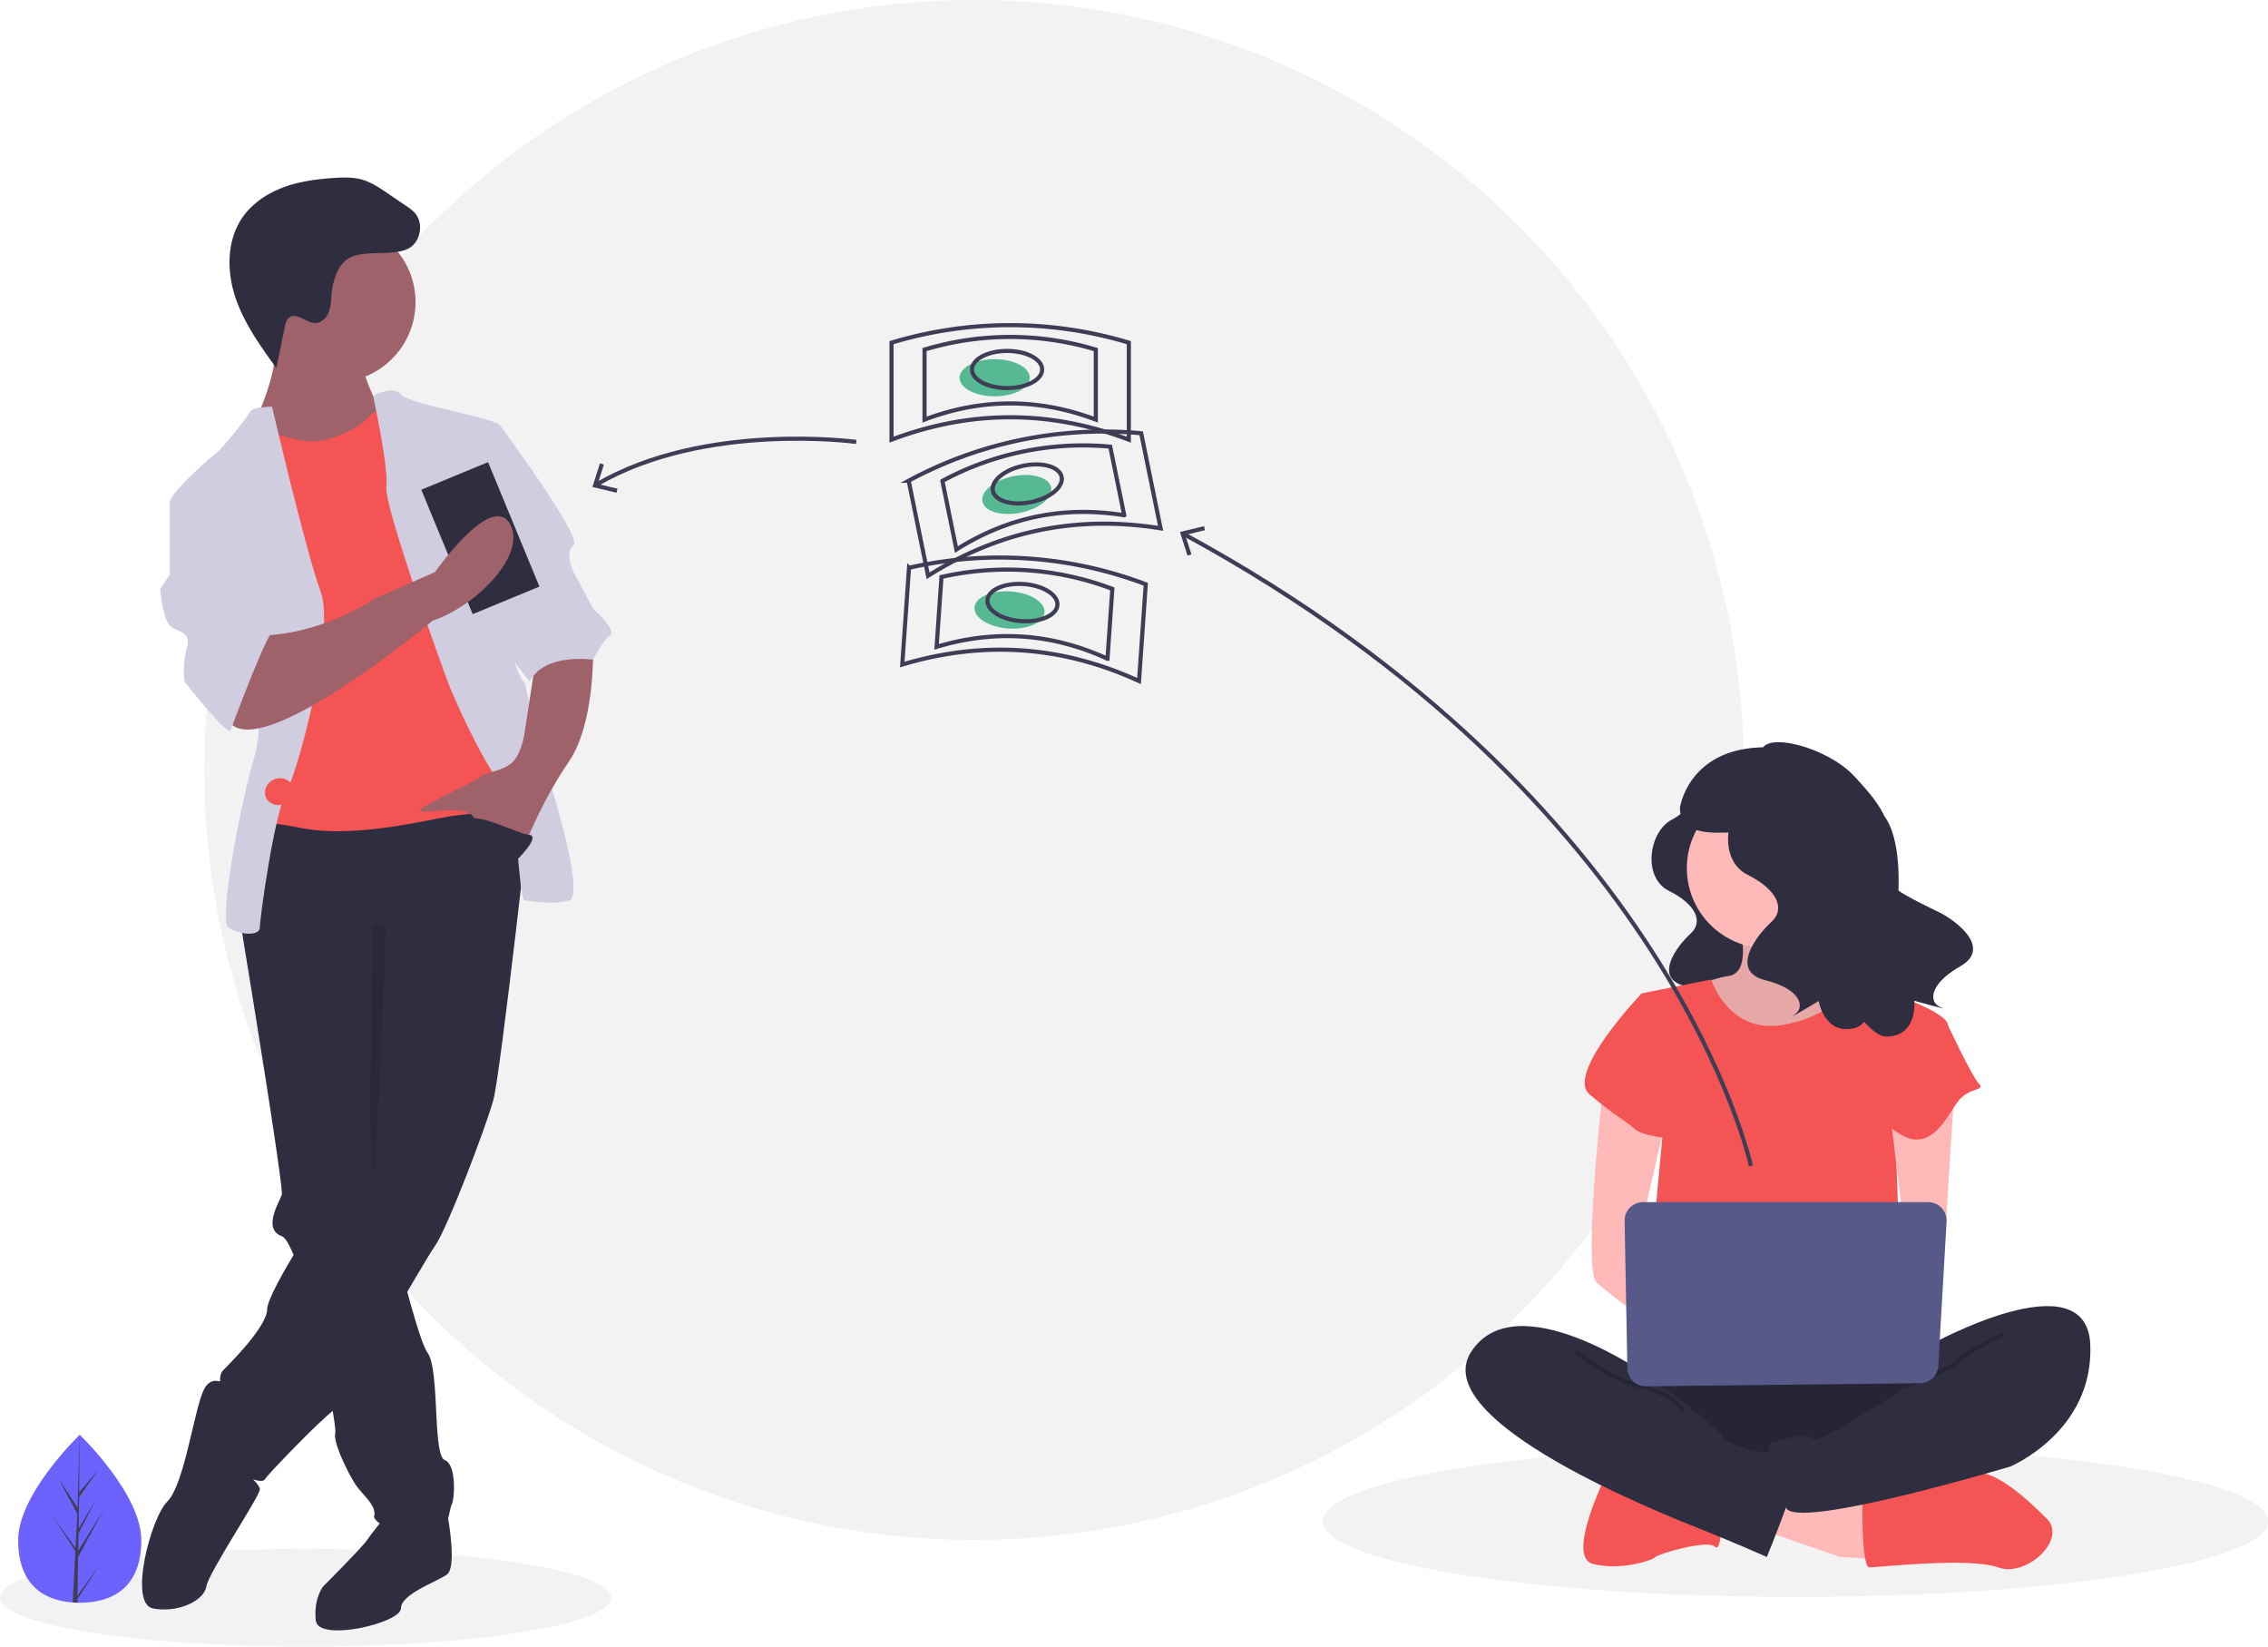 <svg width="1099" height="797.68" xmlns="http://www.w3.org/2000/svg" data-name="Layer 1">
 <title>transfer money</title>

 <g>
  <title>Layer 1</title>
  <circle id="svg_1" fill="#f2f2f2" r="373" cy="373" cx="472"/>
  <ellipse id="svg_2" fill="#f2f2f2" ry="23.68" rx="148" cy="774" cx="148"/>
  <ellipse id="svg_3" fill="#f2f2f2" ry="36.64" rx="229" cy="736.969" cx="870"/>
  <path id="svg_4" fill="#2f2e41" d="m819.12,384.785s1.95,6.499 -9.098,12.348s-14.297,27.945 -1.3,34.443s16.897,14.947 10.398,20.796s-18.197,21.446 -2.6,25.345s17.547,11.698 12.998,14.947s10.398,-5.849 10.398,-5.849s2.6,15.597 16.247,11.698s51.99,-77.985 32.494,-88.383s-69.537,-25.345 -69.537,-25.345z"/>
  <path id="svg_5" fill="#ffb9b9" d="m842.675,447.537s6.741,23.594 -5.056,25.279a46.052,46.052 0 0 0 -20.224,8.426l21.909,28.65l40.447,0l25.279,-25.279s-33.706,-25.279 -26.965,-40.447s-35.391,3.371 -35.391,3.371z"/>
  <path id="svg_6" opacity="0.1" d="m842.675,447.537s6.741,23.594 -5.056,25.279a46.052,46.052 0 0 0 -20.224,8.426l21.909,28.65l40.447,0l25.279,-25.279s-33.706,-25.279 -26.965,-40.447s-35.391,3.371 -35.391,3.371z"/>
  <polygon id="svg_7" fill="#ffb9b9" points="852.787 740.779 891.549 754.261 918.513 755.946 916.828 732.352 861.213 715.904 852.787 740.779"/>
  <path id="svg_8" fill="#f55455" d="m902.503,735.723s0,23.594 3.371,23.594s48.874,-5.056 62.356,0s33.706,-13.482 23.594,-23.594s-26.606,-25.279 -36.897,-21.909s-52.424,11.797 -52.424,11.797l-0,10.112z"/>
  <path id="svg_9" fill="#f55455" d="m778.634,713.814s-20.224,40.447 -6.741,43.818s28.65,-1.685 30.335,-3.371s25.279,-8.426 28.65,-5.056s3.371,-13.482 3.371,-13.482l-55.615,-21.909z"/>
  <path id="svg_10" fill="#2f2e41" d="m795.487,658.199s-32.021,43.818 -8.426,55.615s136.509,11.797 144.936,0s11.797,-48.874 0,-52.244s-136.509,-3.371 -136.509,-3.371z"/>
  <path id="svg_11" opacity="0.2" d="m795.487,658.199s-32.021,43.818 -8.426,55.615s136.509,11.797 144.936,0s11.797,-48.874 0,-52.244s-136.509,-3.371 -136.509,-3.371z"/>
  <circle id="svg_12" fill="#ffb9b9" r="38.762" cy="420.572" cx="856.157"/>
  <path id="svg_13" fill="#f55455" d="m795.487,481.243l33.706,-6.741s8.426,26.965 35.391,21.909s33.706,-21.909 33.706,-21.909s20.224,8.426 21.909,8.426s23.594,8.426 23.594,13.482s-25.279,55.615 -25.279,55.615l3.371,91.006l-124.712,-3.371l8.426,-89.321l-10.112,-69.097z"/>
  <path id="svg_14" fill="#ffb9b9" d="m776.949,525.061s-10.112,89.321 -3.371,96.062s33.706,25.279 33.706,25.279l0,-20.224l-13.482,-25.279l13.482,-58.985l-30.335,-16.853z"/>
  <path id="svg_15" fill="#ffb9b9" d="m947.377,522.533s-5.899,91.849 -5.899,95.219s-15.168,15.168 -20.224,15.168s-8.426,-8.426 -8.426,-8.426l11.797,-13.482l-8.426,-69.097l31.178,-19.381z"/>
  <path id="svg_16" fill="#2f2e41" d="m935.366,651.458s75.838,-42.132 77.524,0s-38.762,58.985 -38.762,58.985s-104.488,31.332 -108.702,19.879s-12.64,-29.991 -5.899,-31.676s15.168,-5.056 18.538,-1.685s45.503,-25.279 45.503,-25.279l11.797,-20.224z"/>
  <path id="svg_17" opacity="0.2" stroke-width="2" stroke-miterlimit="10" stroke="#000" fill="none" d="m970.758,646.402s-15.168,6.741 -20.224,11.797s-26.965,13.482 -26.965,13.482"/>
  <path id="svg_18" fill="#f55455" d="m805.599,484.613l-10.112,-3.371s-37.077,38.762 -25.279,48.874s18.538,13.482 21.909,16.853s20.224,5.056 20.224,5.056l-6.741,-67.412z"/>
  <path id="svg_19" fill="#f55455" d="m928.625,493.04l15.168,3.371s11.797,25.279 15.168,28.65s-5.056,1.685 -10.112,8.426s-10.112,18.538 -20.224,18.538s-23.594,-16.853 -23.594,-16.853l23.594,-42.132z"/>
  <path id="svg_20" fill="#2f2e41" d="m798.857,666.625s-64.041,-45.503 -85.95,-11.797s94.377,79.209 111.23,85.95s32.021,13.482 32.021,13.482s15.168,-37.077 15.168,-43.818s-11.797,-6.741 -15.168,-6.741s-18.538,-3.371 -21.909,-8.426s-35.391,-28.65 -35.391,-28.65z"/>
  <path id="svg_21" opacity="0.2" stroke-width="2" stroke-miterlimit="10" stroke="#000" fill="none" d="m763.466,654.828s16.853,13.482 32.021,16.853s20.224,11.797 20.224,11.797"/>
  <path id="svg_22" fill="#575a89" d="m787.232,591.462l1.346,71.356a8.933,8.933 0 0 0 9.032,8.764l132.79,-1.492a8.933,8.933 0 0 0 8.818,-8.418l4.031,-69.864a8.933,8.933 0 0 0 -8.918,-9.447l-138.167,0a8.933,8.933 0 0 0 -8.931,9.101z"/>
  <path id="svg_23" fill="#2f2e41" d="m858.228,371.88s2.16,7.199 -10.079,13.679s-15.839,30.957 -1.44,38.157s18.718,16.558 11.519,23.038s-20.158,23.758 -2.88,28.077s19.438,12.959 14.399,16.558s11.519,-6.479 11.519,-6.479s2.88,17.278 17.998,12.959s30.203,-82.84 13.35,-103.064c-15.67,-18.804 -54.387,-22.925 -54.387,-22.925z"/>
  <path id="svg_24" fill="#2f2e41" d="m853.63,364.469c0.003,-10.547 31.559,-2.969 45.088,11.758c9.369,10.198 23.599,25.54 11.674,36.355s20.439,24.992 29.119,29.29s25.817,17.443 10.343,26.261s-15.224,17.72 -9.401,19.827s-12.839,-3.134 -12.839,-3.134s1.885,17.415 -13.838,17.332s-60.832,-86.494 -50.056,-110.513c10.02,-22.333 -10.09,-27.177 -10.09,-27.177z"/>
  <path id="svg_25" fill="#2f2e41" d="m860.465,362.158c-42.198,-2.541 -46.433,29.223 -46.433,29.223c0.292,18.382 29.483,9.425 37.59,12.165c9.781,-7.036 28.636,-20.35 42.12,-29.851a63.774,63.774 0 0 0 -33.277,-11.537z"/>
  <path id="svg_26" stroke-width="2" stroke-miterlimit="10" stroke="#3f3d56" fill="none" d="m848.442,564.849s-37.852,-177.399 -274.773,-306.088"/>
  <polygon id="svg_27" fill="#3f3d56" points="583.431 254.891 583.905 256.836 574.322 259.16 577.341 268.549 575.435 269.16 571.76 257.724 583.431 254.891"/>
  <path id="svg_28" fill="#6c63ff" d="m68.473,746.111c0,22.469 -13.356,30.314 -29.834,30.314q-0.573,0 -1.143,-0.013c-0.763,-0.016 -1.52,-0.053 -2.267,-0.104c-14.871,-1.052 -26.424,-9.301 -26.424,-30.197c0,-21.625 27.634,-48.912 29.71,-50.932l0.004,-0.004c0.08,-0.078 0.12,-0.116 0.12,-0.116s29.834,28.583 29.834,51.052z"/>
  <path id="svg_29" fill="#3f3d56" d="m37.552,772.988l10.912,-15.247l-10.939,16.921l-0.029,1.75c-0.763,-0.016 -1.52,-0.053 -2.267,-0.104l1.176,-22.479l-0.009,-0.175l0.02,-0.033l0.111,-2.123l-10.966,-16.963l11.001,15.37l0.025,0.451l0.889,-16.985l-9.388,-17.528l9.503,14.547l0.925,-35.212l0.004,-0.12l0,0.116l-0.154,27.767l9.347,-11.008l-9.385,13.4l-0.247,15.207l8.727,-14.594l-8.763,16.832l-0.138,8.454l12.669,-20.313l-12.717,23.263l-0.305,18.804z"/>
  <path id="svg_30" fill="#2f2e41" d="m210.773,740.29l6.382,-4.741s4.224,23.597 -0.489,27.132s-22.391,9.428 -22.391,16.498s-40.068,16.498 -41.246,5.892s3.535,-16.498 3.535,-16.498s18.855,-18.855 21.212,-22.391s8.249,-10.606 8.249,-10.606l24.748,4.714z"/>
  <path id="svg_31" fill="#2f2e41" d="m116.496,446.854s0.177,1.037 0.483,2.934c0.283,1.685 0.672,4.066 1.143,7c4.95,30.204 19.386,119.119 18.408,122.053c-1.178,3.535 -9.428,16.498 0,20.034c0.907,0.342 1.886,1.449 2.934,3.194a68.494,68.494 0 0 1 4.985,11.761c5.621,16.31 11.632,42.413 15.108,60.49c1.52,7.943 2.557,14.33 2.864,17.677a9.612,9.612 0 0 1 0.035,2.333c-1.178,4.714 7.071,21.212 10.606,25.926s9.428,9.428 8.249,14.142s29.462,17.677 32.997,9.428s3.535,-12.963 4.714,-15.32s2.357,-18.855 -3.535,-21.212s-2.357,-43.603 -8.249,-51.852c-1.968,-2.746 -4.973,-12.044 -8.12,-23.227c-1.237,-4.384 -2.487,-9.051 -3.712,-13.729c-4.973,-19.174 -9.38,-38.465 -9.38,-38.465l1.178,-137.88l-64.815,-8.249l-1.662,3.665l-3.312,7.271l-0.919,2.027z"/>
  <path id="svg_32" fill="#2f2e41" d="m112.961,673.118s-9.428,-9.428 -14.142,0s-9.428,45.96 -17.677,54.209s-18.855,49.495 -7.071,51.852s24.748,-3.535 25.926,-10.606s25.926,-43.603 25.926,-47.138s-16.498,-16.498 -16.498,-16.498l3.535,-31.818z"/>
  <path id="svg_33" fill="#2f2e41" d="m257.912,382.038s-15.32,137.88 -18.855,150.843s-22.391,62.458 -28.283,70.708s-43.603,75.422 -48.317,78.957s-14.142,12.963 -14.142,12.963s-17.677,17.677 -20.034,21.212s-22.391,-7.071 -23.569,-14.142s1.178,-18.855 2.357,-23.569s-2.357,-11.785 1.178,-15.32s21.212,-21.212 21.212,-29.462s30.64,-56.566 42.425,-67.172s9.428,-28.283 9.428,-28.283l0,-71.886l-64.815,-20.034s3.535,-56.566 11.785,-56.566s116.668,-18.855 129.631,-8.249z"/>
  <circle id="svg_34" fill="#9f616a" r="38.889" cy="146.346" cx="162.456"/>
  <path id="svg_35" fill="#9f616a" d="m175.419,176.986s4.714,17.677 10.606,22.391s-15.32,24.748 -15.32,24.748l-40.068,2.357l-7.071,-22.391s12.963,-25.926 9.428,-42.425s42.425,15.32 42.425,15.32z"/>
  <path id="svg_36" fill="#f55455" d="m191.918,197.02s-10.606,1.178 -12.963,4.714s-18.855,14.142 -31.818,11.785s-21.212,-5.892 -23.569,-4.714s-7.071,25.926 -7.071,25.926l12.963,37.711l-2.357,103.705l-3.535,28.283s-7.071,-9.428 21.212,-3.535s64.815,-4.714 76.6,-5.892s31.818,-4.714 32.997,-11.785s-3.535,-32.997 -3.535,-32.997l-18.855,-78.957l-11.785,-42.425l-28.283,-31.818z"/>
  <path id="svg_37" fill="#d0cde1" d="m180.771,191.701s9.968,-5.287 13.504,-0.573s48.317,11.785 48.317,15.32s9.428,98.991 7.071,107.24s4.714,17.677 4.714,17.677l8.249,35.354s22.391,67.172 12.963,69.529s-17.677,0 -21.212,0s-2.357,-44.782 -11.785,-56.566s-22.391,-41.246 -24.748,-47.138s-31.818,-87.206 -30.64,-96.634s-6.433,-44.208 -6.433,-44.208z"/>
  <path id="svg_38" fill="#d0cde1" d="m131.816,197.02s-9.428,0 -10.606,2.357s-12.963,17.677 -17.677,21.212s-21.212,18.855 -21.212,22.391s34.175,29.462 34.175,29.462s14.142,69.529 7.071,93.098s-17.677,80.135 -12.963,83.671s15.32,4.714 15.32,0s7.071,-55.388 12.963,-65.994s23.569,-77.778 16.498,-96.634s-23.569,-89.563 -23.569,-89.563z"/>
  <path id="svg_39" fill="#9f616a" d="m287.373,313.688s1.178,36.532 -11.785,55.388s-21.212,40.068 -21.212,40.068s-21.212,-5.892 -24.748,-12.963s-25.926,-1.178 -25.926,-3.535s27.105,-14.142 29.462,-16.498s10.606,-2.357 15.32,-7.071s5.892,-15.32 5.892,-15.32l4.714,-30.64l28.283,-9.428z"/>
  <path id="svg_40" fill="#2f2e41" d="m189.241,122.368c2.992,-0.272 6.077,-0.571 8.721,-1.997c5.925,-3.195 7.496,-12.294 2.986,-17.291a22.344,22.344 0 0 0 -4.143,-3.331l-8.958,-6.097c-3.962,-2.697 -8.017,-5.437 -12.638,-6.709c-4.179,-1.15 -8.594,-1.032 -12.92,-0.763c-8.399,0.522 -16.849,1.6 -24.749,4.5s-15.268,7.751 -20.052,14.673c-7.585,10.974 -7.689,25.775 -3.511,38.444s12.112,23.701 19.931,34.51l4.057,-19.795c0.361,-1.763 0.829,-3.695 2.295,-4.739c3.645,-2.593 8.103,2.731 12.576,2.697c2.874,-0.022 5.287,-2.386 6.376,-5.046s1.161,-5.605 1.413,-8.468c0.534,-6.064 2.653,-14.502 8.396,-17.847c5.351,-3.116 14.206,-2.196 20.221,-2.742z"/>
  <path id="svg_41" opacity="0.1" d="m187.06,447.805s-3.98,115.127 -6.337,118.663s0,-119.025 0,-119.025l6.337,0.362z"/>
  <path id="svg_42" fill="#d0cde1" d="m233.164,206.448l9.428,0s40.068,54.209 35.354,57.745s0,12.963 0,12.963l9.428,17.677s11.785,10.606 8.249,12.963s-8.249,11.785 -8.249,11.785s-23.569,-3.535 -30.64,10.606l-15.284,-19.296l-8.285,-104.443z"/>
  <rect id="svg_43" transform="rotate(-22.438 -148.088 80.569)" fill="#2f2e41" height="65.224" width="35" y="359.823" x="117.68"/>
  <ellipse transform="rotate(-22.438 135.299 383.504)" id="svg_44" fill="#f55455" ry="6.431" rx="7" cy="383.505" cx="135.299"/>
  <path id="svg_45" fill="#9f616a" d="m209.595,300.725s-84.849,70.708 -98.991,48.317s15.32,-41.246 15.32,-41.246s25.926,1.178 55.388,-17.677l29.462,-12.963s26.896,-38.399 36.061,-23.777s-15.645,40.07 -37.24,47.346z"/>
  <path id="svg_46" fill="#d0cde1" d="m95.284,238.266l-12.963,4.714l0,35.354l-4.714,7.071s1.178,14.142 4.714,17.677s10.606,2.357 8.249,10.606a44.667,44.667 0 0 0 -1.178,16.498s21.212,27.105 22.391,23.569s17.677,-47.138 20.034,-47.138s-23.569,-68.351 -23.569,-68.351l-12.963,0z"/>
  <path id="svg_47" fill="#2f2e41" d="m250.252,416.803s12.185,-11.785 6.093,-12.374s-27.305,-12.374 -30.84,-6.482s24.748,18.855 24.748,18.855z"/>
  <ellipse id="svg_48" fill="#57b894" ry="9" rx="17" cy="183" cx="482"/>
  <path id="svg_49" stroke-width="2" stroke-miterlimit="10" stroke="#3f3d56" fill="none" d="m547,213q-57.5,-21.717 -115,0l0,-47a199.038,199.038 0 0 1 115,0l0,47z"/>
  <path id="svg_50" stroke-width="2" stroke-miterlimit="10" stroke="#3f3d56" fill="none" d="m531,203.28q-41.5,-15.674 -83,0l0,-33.922a143.653,143.653 0 0 1 83,0l0,33.922z"/>
  <ellipse id="svg_51" stroke-width="2" stroke-miterlimit="10" stroke="#3f3d56" fill="none" ry="9" rx="17" cy="179" cx="488"/>
  <ellipse id="svg_52" transform="rotate(-11.536 -97.662 63.338)" fill="#57b894" ry="9" rx="17" cy="354.044" cx="445.539"/>
  <path id="svg_53" stroke-width="2" stroke-miterlimit="10" stroke="#3f3d56" fill="none" d="m562.386,255.941q-60.681,-9.779 -112.677,22.997l-9.399,-46.051a199.038,199.038 0 0 1 112.677,-22.997l9.399,46.051z"/>
  <path id="svg_54" stroke-width="2" stroke-miterlimit="10" stroke="#3f3d56" fill="none" d="m544.766,249.617q-43.796,-7.058 -81.323,16.598l-6.784,-33.237a143.653,143.653 0 0 1 81.323,-16.598l6.784,33.237z"/>
  <ellipse id="svg_55" transform="rotate(-11.536 -96.535 64.251)" stroke-width="2" stroke-miterlimit="10" stroke="#3f3d56" fill="none" ry="9" rx="17" cy="349.837" cx="451.744"/>
  <ellipse id="svg_56" transform="rotate(-86.019 105.902 809.794)" fill="#57b894" ry="17" rx="9" cy="1156.439" cx="645.577"/>
  <path id="svg_57" stroke-width="2" stroke-miterlimit="10" stroke="#3f3d56" fill="none" d="m551.935,329.925q-55.854,-25.656 -114.723,-7.983l3.263,-46.887a199.038,199.038 0 0 1 114.723,7.983l-3.263,46.887z"/>
  <path id="svg_58" stroke-width="2" stroke-miterlimit="10" stroke="#3f3d56" fill="none" d="m536.649,319.118q-40.312,-18.517 -82.8,-5.762l2.355,-33.84a143.653,143.653 0 0 1 82.8,5.762l-2.355,33.84z"/>
  <ellipse id="svg_59" transform="rotate(-86.019 115.296 812.717)" stroke-width="2" stroke-miterlimit="10" stroke="#3f3d56" fill="none" ry="17" rx="9" cy="1155.788" cx="661.234"/>
  <path id="svg_60" stroke-width="2" stroke-miterlimit="10" stroke="#3f3d56" fill="none" d="m414.922,214.092s-73.496,-10.055 -125.982,20.704"/>
  <polygon id="svg_61" fill="#3f3d56" points="290.708 224.459 292.617 225.063 289.633 234.462 299.227 236.751 298.76 238.698 287.077 235.907 290.708 224.459"/>
 </g>
</svg>